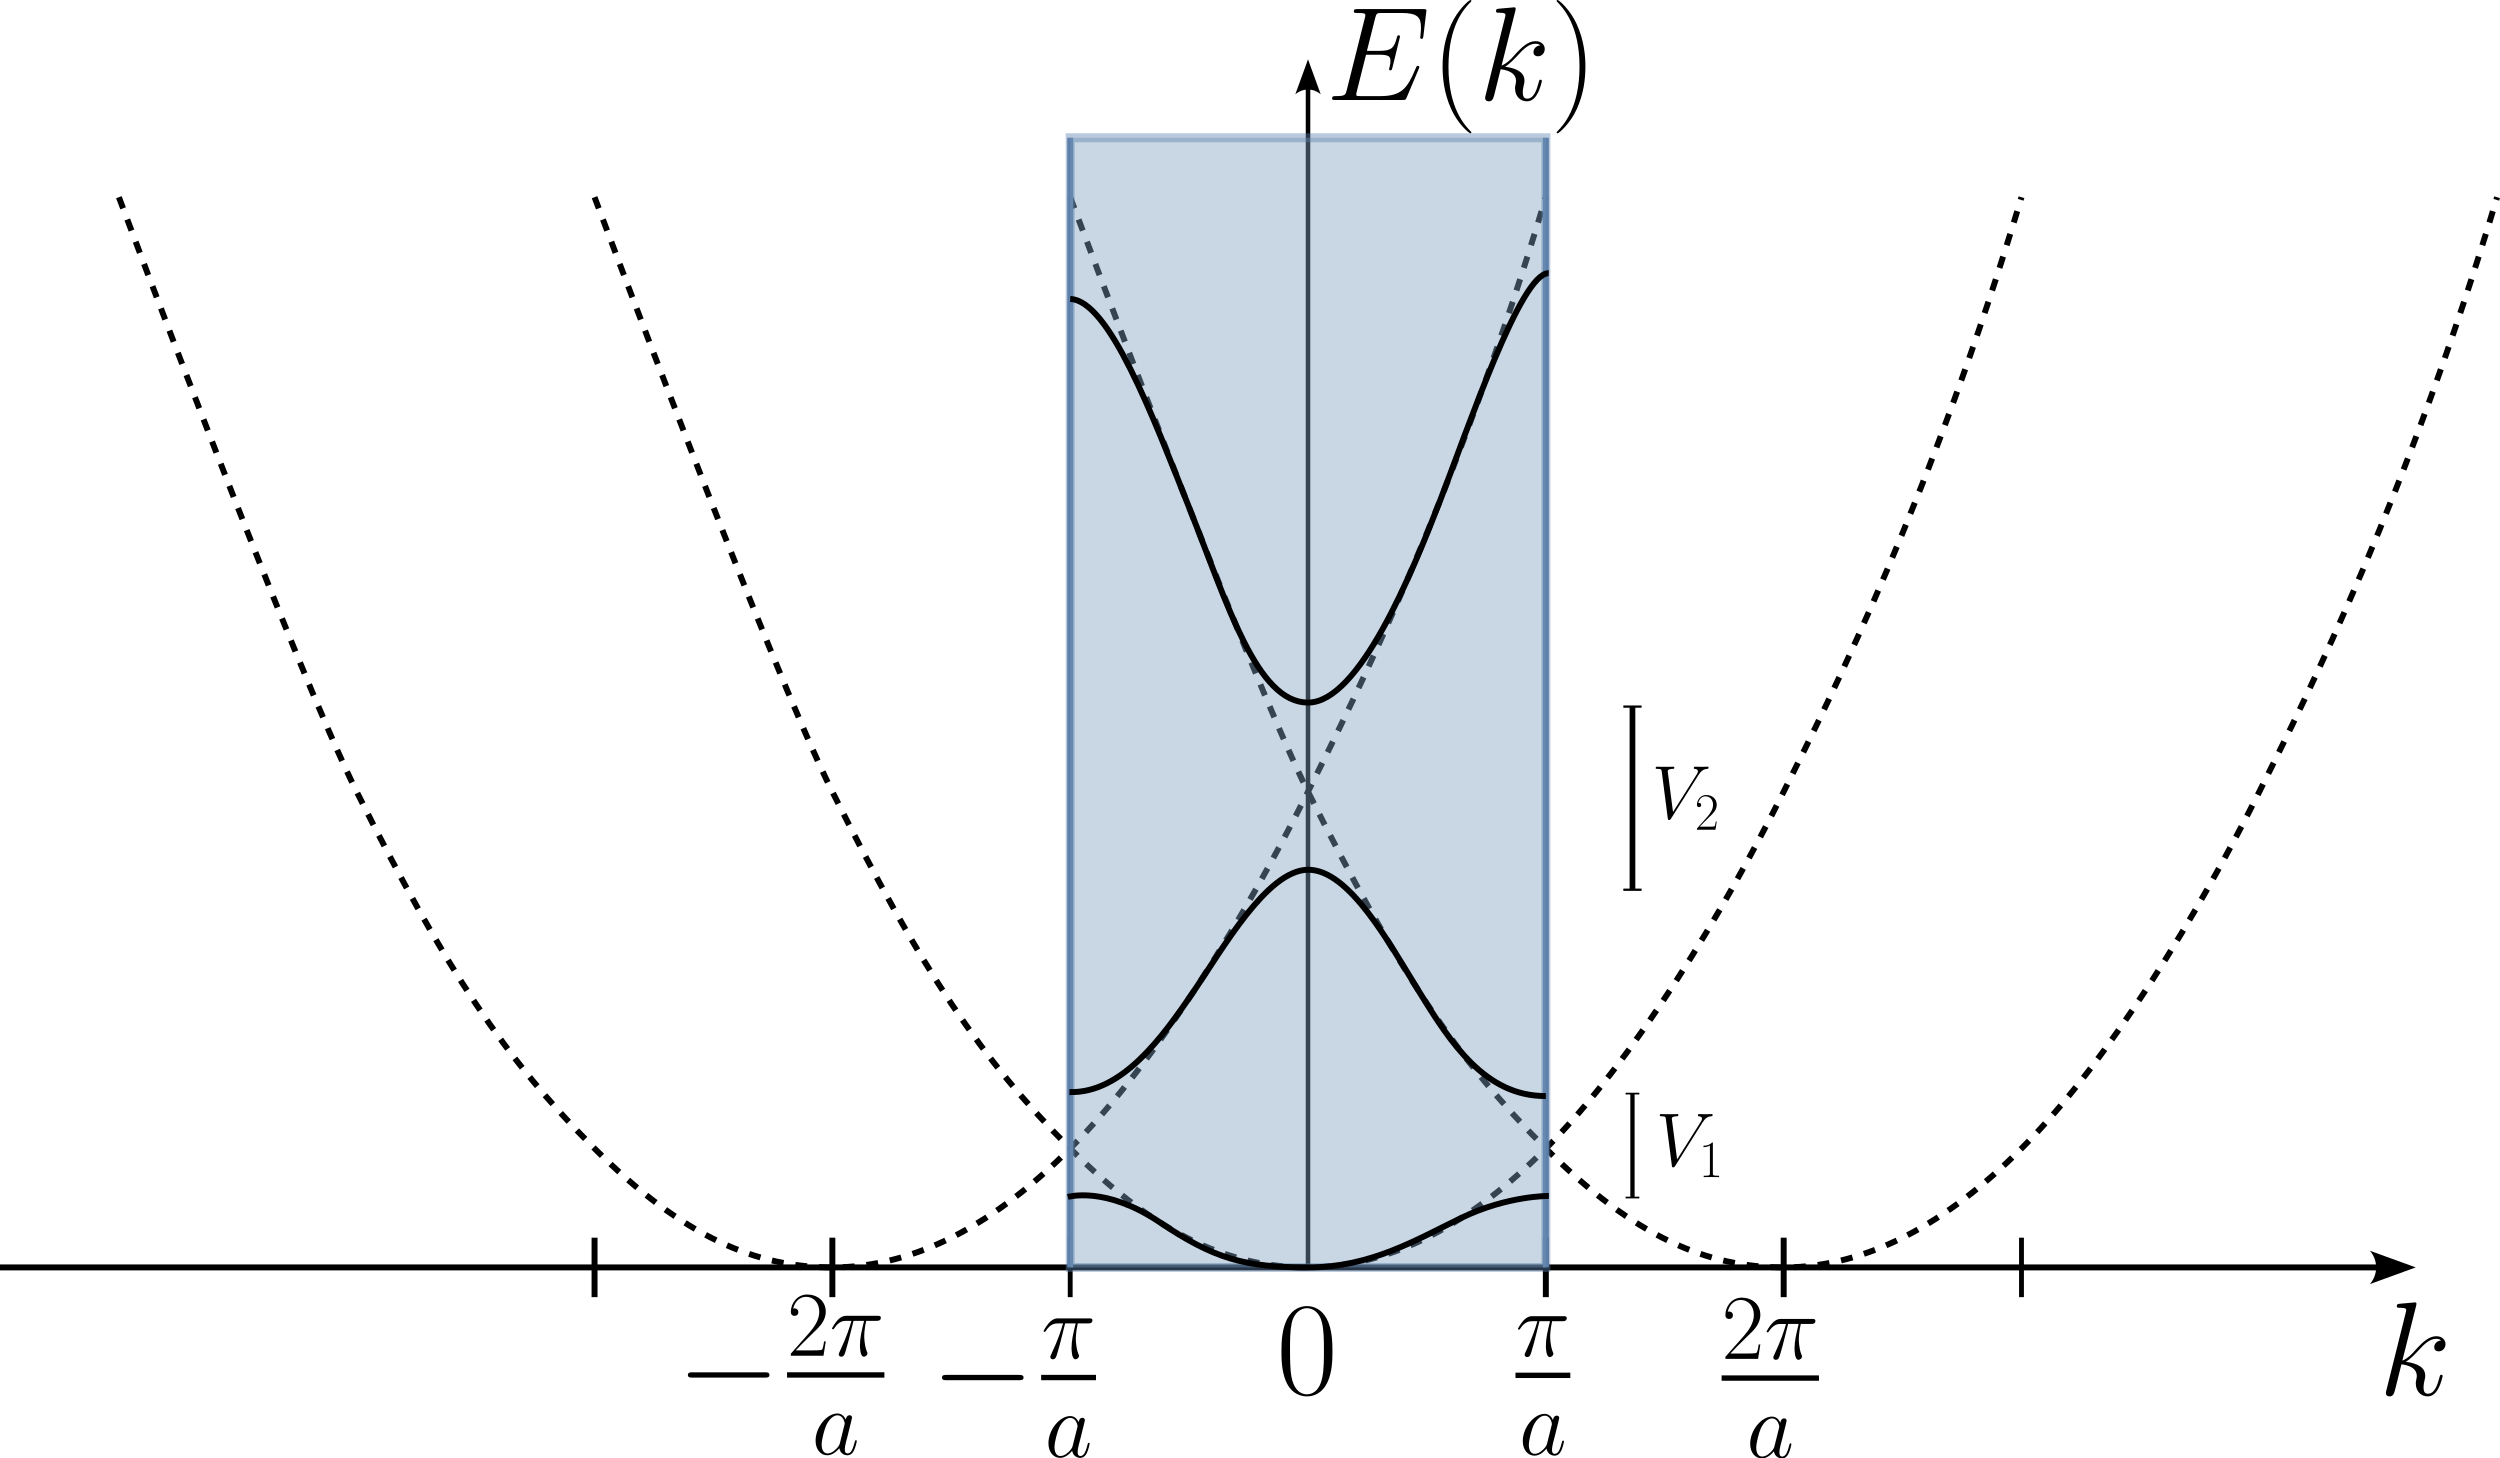 <?xml version="1.0" encoding="UTF-8" standalone="no"?>
<!-- Created with Inkscape (http://www.inkscape.org/) -->

<svg
   width="111.252mm"
   height="64.898mm"
   viewBox="0 0 111.252 64.898"
   version="1.1"
   id="svg1"
   inkscape:version="1.3.1 (91b66b0783, 2023-11-16, custom)"
   sodipodi:docname="quasifreemodel.svg"
   xmlns:inkscape="http://www.inkscape.org/namespaces/inkscape"
   xmlns:sodipodi="http://sodipodi.sourceforge.net/DTD/sodipodi-0.dtd"
   xmlns="http://www.w3.org/2000/svg"
   xmlns:svg="http://www.w3.org/2000/svg">
  <sodipodi:namedview
     id="namedview1"
     pagecolor="#505050"
     bordercolor="#eeeeee"
     borderopacity="1"
     inkscape:showpageshadow="0"
     inkscape:pageopacity="0"
     inkscape:pagecheckerboard="0"
     inkscape:deskcolor="#d1d1d1"
     inkscape:document-units="mm"
     showgrid="false"
     inkscape:zoom="2.9148709"
     inkscape:cx="221.62216"
     inkscape:cy="181.48316"
     inkscape:window-width="1908"
     inkscape:window-height="1066"
     inkscape:window-x="1924"
     inkscape:window-y="5"
     inkscape:window-maximized="1"
     inkscape:current-layer="layer1">
    <inkscape:grid
       id="grid1"
       units="px"
       originx="-37.042"
       originy="-54.724"
       spacingx="0.265"
       spacingy="0.265"
       empcolor="#0099e5"
       empopacity="0.302"
       color="#0099e5"
       opacity="0.149"
       empspacing="5"
       dotted="false"
       gridanglex="30"
       gridanglez="30"
       visible="false" />
  </sodipodi:namedview>
  <defs
     id="defs1">
    <marker
       style="overflow:visible"
       id="marker10"
       refX="0"
       refY="0"
       orient="auto-start-reverse"
       inkscape:stockid="Concave triangle arrow"
       markerWidth="1"
       markerHeight="1"
       viewBox="0 0 1 1"
       inkscape:isstock="true"
       inkscape:collect="always"
       preserveAspectRatio="xMidYMid">
      <path
         transform="scale(0.7)"
         d="M -2,-4 9,0 -2,4 c 2,-2.33 2,-5.66 0,-8 z"
         style="fill:context-stroke;fill-rule:evenodd;stroke:none"
         id="path10" />
    </marker>
    <marker
       style="overflow:visible"
       id="ConcaveTriangle"
       refX="0"
       refY="0"
       orient="auto-start-reverse"
       inkscape:stockid="Concave triangle arrow"
       markerWidth="1"
       markerHeight="1"
       viewBox="0 0 1 1"
       inkscape:isstock="true"
       inkscape:collect="always"
       preserveAspectRatio="xMidYMid">
      <path
         transform="scale(0.7)"
         d="M -2,-4 9,0 -2,4 c 2,-2.33 2,-5.66 0,-8 z"
         style="fill:context-stroke;fill-rule:evenodd;stroke:none"
         id="path9" />
    </marker>
    <marker
       style="overflow:visible"
       id="marker48-1"
       refX="0"
       refY="0"
       orient="auto"
       inkscape:stockid="Stop"
       markerWidth="0.4"
       markerHeight="0.4"
       viewBox="0 0 1 1"
       inkscape:isstock="true"
       inkscape:collect="always"
       preserveAspectRatio="xMidYMid">
      <path
         style="fill:none;stroke:context-stroke;stroke-width:1"
         d="M 0,4 V -4"
         id="path48-8" />
    </marker>
    <marker
       style="overflow:visible"
       id="Stop-7"
       refX="0"
       refY="0"
       orient="auto"
       inkscape:stockid="Stop"
       markerWidth="0.4"
       markerHeight="0.4"
       viewBox="0 0 1 1"
       inkscape:isstock="true"
       inkscape:collect="always"
       preserveAspectRatio="xMidYMid">
      <path
         style="fill:none;stroke:context-stroke;stroke-width:1"
         d="M 0,4 V -4"
         id="path47-9" />
    </marker>
    <marker
       style="overflow:visible"
       id="marker48-1-7"
       refX="0"
       refY="0"
       orient="auto"
       inkscape:stockid="Stop"
       markerWidth="0.4"
       markerHeight="0.4"
       viewBox="0 0 1 1"
       inkscape:isstock="true"
       inkscape:collect="always"
       preserveAspectRatio="xMidYMid">
      <path
         style="fill:none;stroke:context-stroke;stroke-width:1"
         d="M 0,4 V -4"
         id="path48-8-5" />
    </marker>
    <marker
       style="overflow:visible"
       id="Stop-7-9"
       refX="0"
       refY="0"
       orient="auto"
       inkscape:stockid="Stop"
       markerWidth="0.4"
       markerHeight="0.4"
       viewBox="0 0 1 1"
       inkscape:isstock="true"
       inkscape:collect="always"
       preserveAspectRatio="xMidYMid">
      <path
         style="fill:none;stroke:context-stroke;stroke-width:1"
         d="M 0,4 V -4"
         id="path47-9-2" />
    </marker>
  </defs>
  <g
     inkscape:label="Layer 1"
     inkscape:groupmode="layer"
     id="layer1"
     transform="translate(-37.042, -54.724)">
    <path
       style="fill:none;stroke:#000000;stroke-width:0.265px;stroke-linecap:butt;stroke-linejoin:miter;stroke-opacity:1;marker-end:url(#marker10)"
       d="M 37.042,111.125 H 142.875"
       id="path1" />
    <path
       style="fill:none;stroke:#000000;stroke-width:0.202px;stroke-linecap:butt;stroke-linejoin:miter;stroke-opacity:1;marker-end:url(#ConcaveTriangle)"
       d="M 95.25,111.125 V 58.638"
       id="path2" />
    <path
       style="fill:none;stroke:#000000;stroke-width:0.265px;stroke-linecap:butt;stroke-linejoin:miter;stroke-dasharray:0.529, 0.529;stroke-dashoffset:0;stroke-opacity:1"
       d="m 63.5,63.5 c 0,0 7.832,20.956 10.583,26.458 3.969,7.938 6.615,11.906 10.583,15.875 3.969,3.969 7.213,5.292 10.583,5.292 3.804,0 7.343,-2.051 10.583,-5.292 3.969,-3.969 7.938,-10.583 10.583,-15.875 C 118.55,85.692 123.031,76.729 127,63.5"
       id="path3"
       sodipodi:nodetypes="csssssc" />
    <path
       style="fill:none;stroke:#000000;stroke-width:0.265px;stroke-linecap:butt;stroke-linejoin:miter;stroke-dasharray:0.529, 0.529;stroke-dashoffset:0;stroke-opacity:1"
       d="m 42.333,63.5 c 0,0 7.832,20.956 10.583,26.458 3.969,7.938 6.615,11.906 10.583,15.875 3.969,3.969 7.213,5.292 10.583,5.292 3.804,0 7.343,-2.051 10.583,-5.292 3.969,-3.969 7.938,-10.583 10.583,-15.875 2.133,-4.266 6.615,-13.229 10.583,-26.458"
       id="path3-1"
       sodipodi:nodetypes="csssssc" />
    <path
       style="fill:none;stroke:#000000;stroke-width:0.265px;stroke-linecap:butt;stroke-linejoin:miter;stroke-dasharray:0.529, 0.529;stroke-dashoffset:0;stroke-opacity:1"
       d="m 84.667,63.5 c 0,0 7.832,20.956 10.583,26.458 3.969,7.938 6.615,11.906 10.583,15.875 3.969,3.969 7.213,5.292 10.583,5.292 3.804,0 7.343,-2.051 10.583,-5.292 3.969,-3.969 7.938,-10.583 10.583,-15.875 2.133,-4.266 6.615,-13.229 10.583,-26.458"
       id="path3-9"
       sodipodi:nodetypes="csssssc" />
    <path
       style="fill:none;stroke:#000000;stroke-width:0.265px;stroke-linecap:butt;stroke-linejoin:miter;stroke-opacity:1"
       d="m 105.833,109.802 v 2.646"
       id="path4" />
    <path
       style="fill:none;stroke:#000000;stroke-width:0.265px;stroke-linecap:butt;stroke-linejoin:miter;stroke-opacity:1"
       d="m 116.417,109.802 v 2.646"
       id="path5" />
    <path
       style="fill:none;stroke:#000000;stroke-width:0.216px;stroke-linecap:butt;stroke-linejoin:miter;stroke-opacity:1"
       d="m 127,109.802 v 2.646"
       id="path6" />
    <path
       style="fill:none;stroke:#000000;stroke-width:0.265px;stroke-linecap:butt;stroke-linejoin:miter;stroke-opacity:1"
       d="m 63.5,109.802 v 2.646"
       id="path4-5" />
    <path
       style="fill:none;stroke:#000000;stroke-width:0.265px;stroke-linecap:butt;stroke-linejoin:miter;stroke-opacity:1"
       d="m 74.083,109.802 v 2.646"
       id="path5-3" />
    <path
       style="fill:none;stroke:#000000;stroke-width:0.216px;stroke-linecap:butt;stroke-linejoin:miter;stroke-opacity:1"
       d="m 84.667,109.802 v 2.646"
       id="path6-5" />
    <path
       style="fill:#5e81ac;stroke:#5e81ac;stroke-width:0.265px;stroke-linecap:butt;stroke-linejoin:miter;stroke-opacity:1"
       d="M 84.667,111.125 V 60.854"
       id="path7" />
    <path
       style="fill:#5e81ac;stroke:#5e81ac;stroke-width:0.265px;stroke-linecap:butt;stroke-linejoin:miter;stroke-opacity:1"
       d="M 105.833,60.854 V 111.125"
       id="path8" />
    <rect
       style="font-variation-settings:normal;opacity:0.422;vector-effect:none;fill:#81a1c1;fill-opacity:1;fill-rule:evenodd;stroke:#5e81ac;stroke-width:0.4;stroke-linecap:round;stroke-linejoin:miter;stroke-miterlimit:2;stroke-dasharray:none;stroke-dashoffset:0;stroke-opacity:1;-inkscape-stroke:none;paint-order:stroke fill markers;stop-color:#000000;stop-opacity:1"
       id="rect8"
       width="21.167"
       height="50.271"
       x="84.667"
       y="60.854" />
    <g
       inkscape:label=""
       transform="matrix(0.679,0,0,0.679,104.482,113.294)"
       id="g13">
      <g
         fill="#000000"
         fill-opacity="1"
         id="g3"
         transform="matrix(0.353,0,0,0.353,-1.124,-0.699)">
        <g
           id="use2"
           transform="translate(3.188,9.404)">
          <path
             d="M 4.453,-6.484 H 6.406 C 5.938,-4.562 5.641,-3.312 5.641,-1.922 c 0,0.234 0,2.094 0.719,2.094 0.359,0 0.672,-0.328 0.672,-0.625 0,-0.078 0,-0.109 -0.125,-0.375 C 6.438,-2.016 6.438,-3.5 6.438,-3.609 c 0,-0.109 0,-1.328 0.359,-2.875 h 1.938 c 0.219,0 0.781,0 0.781,-0.562 0,-0.375 -0.328,-0.375 -0.625,-0.375 H 3.219 c -0.391,0 -0.984,0 -1.766,0.844 -0.453,0.5 -1,1.406 -1,1.516 0,0.109 0.078,0.141 0.188,0.141 0.109,0 0.141,-0.047 0.219,-0.156 0.891,-1.406 1.797,-1.406 2.219,-1.406 H 4.062 c -0.375,1.281 -0.812,2.781 -2.219,5.797 -0.141,0.281 -0.141,0.312 -0.141,0.406 0,0.375 0.312,0.453 0.469,0.453 0.5,0 0.641,-0.453 0.844,-1.172 C 3.281,-1.875 3.281,-1.906 3.469,-2.594 Z m 0,0"
             id="path11" />
        </g>
      </g>
      <path
         fill="none"
         stroke-width="0.996"
         stroke-linecap="butt"
         stroke-linejoin="miter"
         stroke="#000000"
         stroke-opacity="1"
         stroke-miterlimit="10"
         d="M 0,10.987 H 10.18"
         id="path12"
         transform="scale(0.353)" />
      <g
         fill="#000000"
         fill-opacity="1"
         id="g4"
         transform="matrix(0.353,0,0,0.353,-1.124,-0.699)">
        <g
           id="use3"
           transform="translate(3.854,27.711)">
          <path
             d="M 5.188,-2.047 C 5.094,-1.75 5.094,-1.719 4.859,-1.391 c -0.375,0.484 -1.141,1.219 -1.953,1.219 -0.703,0 -1.094,-0.641 -1.094,-1.656 0,-0.938 0.531,-2.875 0.859,-3.594 C 3.25,-6.625 4.062,-7.25 4.734,-7.25 c 1.141,0 1.359,1.406 1.359,1.547 0,0.016 -0.047,0.25 -0.062,0.281 z m 1.094,-4.406 C 6.094,-6.906 5.625,-7.594 4.734,-7.594 c -1.938,0 -4.047,2.516 -4.047,5.062 0,1.703 1,2.703 2.172,2.703 0.953,0 1.75,-0.734 2.234,-1.312 0.172,1.016 0.984,1.312 1.5,1.312 0.516,0 0.938,-0.312 1.234,-0.922 C 8.109,-1.344 8.344,-2.391 8.344,-2.469 8.344,-2.547 8.281,-2.625 8.172,-2.625 8.031,-2.625 8,-2.531 7.938,-2.266 7.672,-1.25 7.359,-0.172 6.641,-0.172 c -0.5,0 -0.531,-0.453 -0.531,-0.797 0,-0.391 0.062,-0.578 0.203,-1.25 0.125,-0.438 0.219,-0.812 0.344,-1.312 0.641,-2.578 0.797,-3.203 0.797,-3.297 0,-0.25 -0.188,-0.438 -0.438,-0.438 -0.562,0 -0.703,0.609 -0.734,0.812 z m 0,0"
             id="path13" />
        </g>
      </g>
    </g>
    <g
       inkscape:label=""
       transform="matrix(0.679,0,0,0.679,78.961,113.392)"
       id="g17">
      <g
         fill="#000000"
         fill-opacity="1"
         id="g15"
         transform="matrix(0.353,0,0,0.353,-1.431,-0.699)">
        <g
           id="g14"
           transform="translate(1.993,19.164)">
          <path
             d="m 16.328,-5.703 c 0.422,0 0.875,0 0.875,-0.484 0,-0.5 -0.453,-0.5 -0.875,-0.5 H 2.922 c -0.422,0 -0.859,0 -0.859,0.5 0,0.484 0.438,0.484 0.859,0.484 z m 0,0"
             id="path14" />
        </g>
      </g>
      <g
         fill="#000000"
         fill-opacity="1"
         id="g5"
         transform="matrix(0.353,0,0,0.353,-1.431,-0.699)">
        <g
           id="use4"
           transform="translate(22.467,9.404)">
          <path
             d="M 4.453,-6.484 H 6.406 C 5.938,-4.562 5.641,-3.312 5.641,-1.922 c 0,0.234 0,2.094 0.719,2.094 0.359,0 0.672,-0.328 0.672,-0.625 0,-0.078 0,-0.109 -0.125,-0.375 C 6.438,-2.016 6.438,-3.5 6.438,-3.609 c 0,-0.109 0,-1.328 0.359,-2.875 h 1.938 c 0.219,0 0.781,0 0.781,-0.562 0,-0.375 -0.328,-0.375 -0.625,-0.375 H 3.219 c -0.391,0 -0.984,0 -1.766,0.844 -0.453,0.5 -1,1.406 -1,1.516 0,0.109 0.078,0.141 0.188,0.141 0.109,0 0.141,-0.047 0.219,-0.156 0.891,-1.406 1.797,-1.406 2.219,-1.406 H 4.062 c -0.375,1.281 -0.812,2.781 -2.219,5.797 -0.141,0.281 -0.141,0.312 -0.141,0.406 0,0.375 0.312,0.453 0.469,0.453 0.5,0 0.641,-0.453 0.844,-1.172 C 3.281,-1.875 3.281,-1.906 3.469,-2.594 Z m 0,0"
             id="path15" />
        </g>
      </g>
      <path
         fill="none"
         stroke-width="0.996"
         stroke-linecap="butt"
         stroke-linejoin="miter"
         stroke="#000000"
         stroke-opacity="1"
         stroke-miterlimit="10"
         d="M 18.413,10.987 H 28.593"
         id="path16"
         transform="scale(0.353)" />
      <g
         fill="#000000"
         fill-opacity="1"
         id="g6"
         transform="matrix(0.353,0,0,0.353,-1.431,-0.699)">
        <g
           id="use5"
           transform="translate(23.132,27.711)">
          <path
             d="M 5.188,-2.047 C 5.094,-1.75 5.094,-1.719 4.859,-1.391 c -0.375,0.484 -1.141,1.219 -1.953,1.219 -0.703,0 -1.094,-0.641 -1.094,-1.656 0,-0.938 0.531,-2.875 0.859,-3.594 C 3.25,-6.625 4.062,-7.25 4.734,-7.25 c 1.141,0 1.359,1.406 1.359,1.547 0,0.016 -0.047,0.25 -0.062,0.281 z m 1.094,-4.406 C 6.094,-6.906 5.625,-7.594 4.734,-7.594 c -1.938,0 -4.047,2.516 -4.047,5.062 0,1.703 1,2.703 2.172,2.703 0.953,0 1.75,-0.734 2.234,-1.312 0.172,1.016 0.984,1.312 1.5,1.312 0.516,0 0.938,-0.312 1.234,-0.922 C 8.109,-1.344 8.344,-2.391 8.344,-2.469 8.344,-2.547 8.281,-2.625 8.172,-2.625 8.031,-2.625 8,-2.531 7.938,-2.266 7.672,-1.25 7.359,-0.172 6.641,-0.172 c -0.5,0 -0.531,-0.453 -0.531,-0.797 0,-0.391 0.062,-0.578 0.203,-1.25 0.125,-0.438 0.219,-0.812 0.344,-1.312 0.641,-2.578 0.797,-3.203 0.797,-3.297 0,-0.25 -0.188,-0.438 -0.438,-0.438 -0.562,0 -0.703,0.609 -0.734,0.812 z m 0,0"
             id="path17" />
        </g>
      </g>
    </g>
    <g
       inkscape:label=""
       transform="matrix(0.679,0,0,0.679,67.653,112.33)"
       id="g23">
      <g
         fill="#000000"
         fill-opacity="1"
         id="g19"
         transform="matrix(0.353,0,0,0.353,-1.431,-0.605)">
        <g
           id="g18"
           transform="translate(1.993,22.849)">
          <path
             d="m 16.328,-5.703 c 0.422,0 0.875,0 0.875,-0.484 0,-0.5 -0.453,-0.5 -0.875,-0.5 H 2.922 c -0.422,0 -0.859,0 -0.859,0.5 0,0.484 0.438,0.484 0.859,0.484 z m 0,0"
             id="path18" />
        </g>
      </g>
      <g
         fill="#000000"
         fill-opacity="1"
         id="g21"
         transform="matrix(0.353,0,0,0.353,-1.431,-0.605)">
        <g
           id="g20"
           transform="translate(22.467,13.089)">
          <path
             d="M 7.188,-2.672 H 6.875 c -0.172,1.219 -0.312,1.438 -0.391,1.531 C 6.406,-1 5.172,-1 4.922,-1 H 1.625 c 0.609,-0.672 1.812,-1.891 3.281,-3.312 1.047,-0.984 2.281,-2.156 2.281,-3.859 0,-2.031 -1.625,-3.203 -3.438,-3.203 -1.891,0 -3.047,1.656 -3.047,3.219 0,0.672 0.5,0.75 0.703,0.75 0.172,0 0.688,-0.094 0.688,-0.703 0,-0.531 -0.438,-0.688 -0.688,-0.688 -0.094,0 -0.203,0.016 -0.266,0.047 0.328,-1.453 1.328,-2.188 2.375,-2.188 1.5,0 2.469,1.188 2.469,2.766 0,1.484 -0.875,2.781 -1.859,3.906 l -3.422,3.875 V 0 h 6.062 z m 0,0"
             id="path19" />
        </g>
      </g>
      <g
         fill="#000000"
         fill-opacity="1"
         id="g7"
         transform="matrix(0.353,0,0,0.353,-1.431,-0.605)">
        <g
           id="use6"
           transform="translate(30.362,13.089)">
          <path
             d="M 4.453,-6.484 H 6.406 C 5.938,-4.562 5.641,-3.312 5.641,-1.922 c 0,0.234 0,2.094 0.719,2.094 0.359,0 0.672,-0.328 0.672,-0.625 0,-0.078 0,-0.109 -0.125,-0.375 C 6.438,-2.016 6.438,-3.5 6.438,-3.609 c 0,-0.109 0,-1.328 0.359,-2.875 h 1.938 c 0.219,0 0.781,0 0.781,-0.562 0,-0.375 -0.328,-0.375 -0.625,-0.375 H 3.219 c -0.391,0 -0.984,0 -1.766,0.844 -0.453,0.5 -1,1.406 -1,1.516 0,0.109 0.078,0.141 0.188,0.141 0.109,0 0.141,-0.047 0.219,-0.156 0.891,-1.406 1.797,-1.406 2.219,-1.406 H 4.062 c -0.375,1.281 -0.812,2.781 -2.219,5.797 -0.141,0.281 -0.141,0.312 -0.141,0.406 0,0.375 0.312,0.453 0.469,0.453 0.5,0 0.641,-0.453 0.844,-1.172 C 3.281,-1.875 3.281,-1.906 3.469,-2.594 Z m 0,0"
             id="path21" />
        </g>
      </g>
      <path
         fill="none"
         stroke-width="0.996"
         stroke-linecap="butt"
         stroke-linejoin="miter"
         stroke="#000000"
         stroke-opacity="1"
         stroke-miterlimit="10"
         d="M 18.413,14.938 H 36.487"
         id="path22"
         transform="scale(0.353)" />
      <g
         fill="#000000"
         fill-opacity="1"
         id="g8"
         transform="matrix(0.353,0,0,0.353,-1.431,-0.605)">
        <g
           id="use7"
           transform="translate(27.08,31.396)">
          <path
             d="M 5.188,-2.047 C 5.094,-1.75 5.094,-1.719 4.859,-1.391 c -0.375,0.484 -1.141,1.219 -1.953,1.219 -0.703,0 -1.094,-0.641 -1.094,-1.656 0,-0.938 0.531,-2.875 0.859,-3.594 C 3.25,-6.625 4.062,-7.25 4.734,-7.25 c 1.141,0 1.359,1.406 1.359,1.547 0,0.016 -0.047,0.25 -0.062,0.281 z m 1.094,-4.406 C 6.094,-6.906 5.625,-7.594 4.734,-7.594 c -1.938,0 -4.047,2.516 -4.047,5.062 0,1.703 1,2.703 2.172,2.703 0.953,0 1.75,-0.734 2.234,-1.312 0.172,1.016 0.984,1.312 1.5,1.312 0.516,0 0.938,-0.312 1.234,-0.922 C 8.109,-1.344 8.344,-2.391 8.344,-2.469 8.344,-2.547 8.281,-2.625 8.172,-2.625 8.031,-2.625 8,-2.531 7.938,-2.266 7.672,-1.25 7.359,-0.172 6.641,-0.172 c -0.5,0 -0.531,-0.453 -0.531,-0.797 0,-0.391 0.062,-0.578 0.203,-1.25 0.125,-0.438 0.219,-0.812 0.344,-1.312 0.641,-2.578 0.797,-3.203 0.797,-3.297 0,-0.25 -0.188,-0.438 -0.438,-0.438 -0.562,0 -0.703,0.609 -0.734,0.812 z m 0,0"
             id="path23" />
        </g>
      </g>
    </g>
    <g
       inkscape:label=""
       transform="matrix(0.679,0,0,0.679,113.655,112.469)"
       id="g30">
      <g
         fill="#000000"
         fill-opacity="1"
         id="g25"
         transform="matrix(0.353,0,0,0.353,-1.124,-0.605)">
        <g
           id="g24"
           transform="translate(3.188,13.089)">
          <path
             d="M 7.188,-2.672 H 6.875 c -0.172,1.219 -0.312,1.438 -0.391,1.531 C 6.406,-1 5.172,-1 4.922,-1 H 1.625 c 0.609,-0.672 1.812,-1.891 3.281,-3.312 1.047,-0.984 2.281,-2.156 2.281,-3.859 0,-2.031 -1.625,-3.203 -3.438,-3.203 -1.891,0 -3.047,1.656 -3.047,3.219 0,0.672 0.5,0.75 0.703,0.75 0.172,0 0.688,-0.094 0.688,-0.703 0,-0.531 -0.438,-0.688 -0.688,-0.688 -0.094,0 -0.203,0.016 -0.266,0.047 0.328,-1.453 1.328,-2.188 2.375,-2.188 1.5,0 2.469,1.188 2.469,2.766 0,1.484 -0.875,2.781 -1.859,3.906 l -3.422,3.875 V 0 h 6.062 z m 0,0"
             id="path24" />
        </g>
      </g>
      <g
         fill="#000000"
         fill-opacity="1"
         id="g27"
         transform="matrix(0.353,0,0,0.353,-1.124,-0.605)">
        <g
           id="g26"
           transform="translate(11.083,13.089)">
          <path
             d="M 4.453,-6.484 H 6.406 C 5.938,-4.562 5.641,-3.312 5.641,-1.922 c 0,0.234 0,2.094 0.719,2.094 0.359,0 0.672,-0.328 0.672,-0.625 0,-0.078 0,-0.109 -0.125,-0.375 C 6.438,-2.016 6.438,-3.5 6.438,-3.609 c 0,-0.109 0,-1.328 0.359,-2.875 h 1.938 c 0.219,0 0.781,0 0.781,-0.562 0,-0.375 -0.328,-0.375 -0.625,-0.375 H 3.219 c -0.391,0 -0.984,0 -1.766,0.844 -0.453,0.5 -1,1.406 -1,1.516 0,0.109 0.078,0.141 0.188,0.141 0.109,0 0.141,-0.047 0.219,-0.156 0.891,-1.406 1.797,-1.406 2.219,-1.406 H 4.062 c -0.375,1.281 -0.812,2.781 -2.219,5.797 -0.141,0.281 -0.141,0.312 -0.141,0.406 0,0.375 0.312,0.453 0.469,0.453 0.5,0 0.641,-0.453 0.844,-1.172 C 3.281,-1.875 3.281,-1.906 3.469,-2.594 Z m 0,0"
             id="path25" />
        </g>
      </g>
      <path
         fill="none"
         stroke-width="0.996"
         stroke-linecap="butt"
         stroke-linejoin="miter"
         stroke="#000000"
         stroke-opacity="1"
         stroke-miterlimit="10"
         d="M 0,14.938 H 18.074"
         id="path27"
         transform="scale(0.353)" />
      <g
         fill="#000000"
         fill-opacity="1"
         id="g29"
         transform="matrix(0.353,0,0,0.353,-1.124,-0.605)">
        <g
           id="g28"
           transform="translate(7.801,31.396)">
          <path
             d="M 5.188,-2.047 C 5.094,-1.75 5.094,-1.719 4.859,-1.391 c -0.375,0.484 -1.141,1.219 -1.953,1.219 -0.703,0 -1.094,-0.641 -1.094,-1.656 0,-0.938 0.531,-2.875 0.859,-3.594 C 3.25,-6.625 4.062,-7.25 4.734,-7.25 c 1.141,0 1.359,1.406 1.359,1.547 0,0.016 -0.047,0.25 -0.062,0.281 z m 1.094,-4.406 C 6.094,-6.906 5.625,-7.594 4.734,-7.594 c -1.938,0 -4.047,2.516 -4.047,5.062 0,1.703 1,2.703 2.172,2.703 0.953,0 1.75,-0.734 2.234,-1.312 0.172,1.016 0.984,1.312 1.5,1.312 0.516,0 0.938,-0.312 1.234,-0.922 C 8.109,-1.344 8.344,-2.391 8.344,-2.469 8.344,-2.547 8.281,-2.625 8.172,-2.625 8.031,-2.625 8,-2.531 7.938,-2.266 7.672,-1.25 7.359,-0.172 6.641,-0.172 c -0.5,0 -0.531,-0.453 -0.531,-0.797 0,-0.391 0.062,-0.578 0.203,-1.25 0.125,-0.438 0.219,-0.812 0.344,-1.312 0.641,-2.578 0.797,-3.203 0.797,-3.297 0,-0.25 -0.188,-0.438 -0.438,-0.438 -0.562,0 -0.703,0.609 -0.734,0.812 z m 0,0"
             id="path28" />
        </g>
      </g>
    </g>
    <g
       inkscape:label=""
       transform="matrix(0.679,0,0,0.679,94.067,112.846)"
       id="g31">
      <g
         fill="#000000"
         fill-opacity="1"
         id="g2"
         transform="matrix(0.353,0,0,0.353,-1.034,-0.563)">
        <g
           id="use1"
           transform="translate(1.993,17.97)">
          <path
             d="m 10.406,-7.953 c 0,-1.516 -0.016,-4.094 -1.062,-6.078 -0.922,-1.734 -2.375,-2.344 -3.672,-2.344 -1.188,0 -2.703,0.547 -3.641,2.328 -0.984,1.859 -1.094,4.156 -1.094,6.094 0,1.406 0.031,3.562 0.797,5.453 1.062,2.547 2.969,2.891 3.938,2.891 1.141,0 2.875,-0.469 3.891,-2.812 0.75,-1.719 0.844,-3.719 0.844,-5.531 z M 5.672,0 C 4.094,0 3.141,-1.359 2.797,-3.25 2.531,-4.703 2.531,-6.844 2.531,-8.234 c 0,-1.906 0,-3.484 0.312,-5 0.484,-2.109 1.859,-2.75 2.828,-2.75 1.016,0 2.328,0.672 2.797,2.703 0.328,1.406 0.359,3.078 0.359,5.047 0,1.625 0,3.594 -0.297,5.062 C 8,-0.469 6.547,0 5.672,0 Z m 0,0"
             id="path30" />
        </g>
      </g>
    </g>
    <g
       inkscape:label=""
       transform="matrix(0.679,0,0,0.679,143.217,112.681)"
       id="g34">
      <g
         fill="#000000"
         fill-opacity="1"
         id="g33"
         transform="matrix(0.353,0,0,0.353,-1.183,-0.706)">
        <g
           id="g32"
           transform="translate(1.993,19.205)">
          <path
             d="m 6.969,-16.578 c 0.016,-0.094 0.062,-0.25 0.062,-0.375 0,-0.25 -0.234,-0.25 -0.297,-0.25 -0.016,0 -0.906,0.078 -1.359,0.125 -0.422,0.031 -0.797,0.078 -1.234,0.109 -0.594,0.047 -0.766,0.062 -0.766,0.516 0,0.25 0.25,0.25 0.484,0.25 1.266,0 1.266,0.219 1.266,0.469 0,0.094 0,0.141 -0.125,0.594 L 1.469,-0.969 c -0.109,0.375 -0.109,0.422 -0.109,0.578 0,0.547 0.422,0.641 0.672,0.641 0.688,0 0.844,-0.547 1.047,-1.312 l 1.156,-4.641 C 6.016,-5.5 7.094,-4.766 7.094,-3.562 c 0,0.141 0,0.234 -0.078,0.609 -0.109,0.375 -0.109,0.672 -0.109,0.797 0,1.438 0.953,2.406 2.219,2.406 1.141,0 1.734,-1.047 1.922,-1.391 0.531,-0.922 0.844,-2.297 0.844,-2.406 0,-0.125 -0.094,-0.219 -0.25,-0.219 -0.219,0 -0.234,0.094 -0.344,0.5 -0.344,1.281 -0.859,3.016 -2.125,3.016 -0.5,0 -0.828,-0.25 -0.828,-1.188 0,-0.469 0.109,-1.016 0.203,-1.391 0.109,-0.438 0.109,-0.469 0.109,-0.766 0,-1.469 -1.328,-2.281 -3.594,-2.578 0.891,-0.547 1.781,-1.516 2.125,-1.875 1.406,-1.594 2.375,-2.391 3.516,-2.391 0.578,0 0.719,0.156 0.891,0.297 -0.906,0.109 -1.266,0.75 -1.266,1.25 0,0.594 0.469,0.781 0.828,0.781 0.672,0 1.266,-0.562 1.266,-1.359 0,-0.719 -0.578,-1.453 -1.688,-1.453 -1.359,0 -2.484,0.953 -4.234,2.938 -0.25,0.297 -1.172,1.25 -2.094,1.594 z m 0,0"
             id="path31" />
        </g>
      </g>
    </g>
    <g
       inkscape:label=""
       transform="matrix(0.679,0,0,0.679,96.321,54.724)"
       id="g43">
      <g
         fill="#000000"
         fill-opacity="1"
         id="g36"
         transform="matrix(0.353,0,0,0.353,-1.105,-0.705)">
        <g
           id="g35"
           transform="translate(1.993,20.56)">
          <path
             d="M 17.219,-5.75 C 17.25,-5.828 17.328,-6 17.328,-6.094 c 0,-0.125 -0.109,-0.25 -0.25,-0.25 -0.109,0 -0.156,0.031 -0.234,0.094 -0.047,0.031 -0.047,0.078 -0.266,0.578 -1.469,3.469 -2.531,4.953 -6.484,4.953 h -3.625 c -0.344,0 -0.391,0 -0.547,-0.031 C 5.656,-0.766 5.625,-0.812 5.625,-1.016 5.625,-1.188 5.672,-1.344 5.719,-1.562 L 7.438,-8.406 h 2.453 c 1.938,0 2.078,0.422 2.078,1.172 0,0.25 0,0.469 -0.172,1.219 -0.047,0.094 -0.078,0.188 -0.078,0.266 0,0.172 0.125,0.25 0.281,0.25 0.219,0 0.234,-0.172 0.344,-0.516 l 1.406,-5.75 c 0,-0.125 -0.094,-0.25 -0.25,-0.25 -0.219,0 -0.234,0.094 -0.344,0.438 -0.5,1.906 -0.984,2.453 -3.188,2.453 h -2.359 l 1.531,-6.094 c 0.234,-0.859 0.281,-0.938 1.297,-0.938 h 3.547 c 3.047,0 3.656,0.812 3.656,2.703 0,0.016 0,0.719 -0.094,1.531 -0.031,0.094 -0.047,0.25 -0.047,0.297 0,0.203 0.125,0.281 0.266,0.281 0.172,0 0.281,-0.109 0.328,-0.547 l 0.516,-4.344 c 0,-0.078 0.047,-0.312 0.047,-0.375 0,-0.266 -0.219,-0.266 -0.672,-0.266 H 5.891 c -0.469,0 -0.719,0 -0.719,0.438 0,0.281 0.188,0.281 0.609,0.281 1.531,0 1.531,0.172 1.531,0.438 0,0.125 -0.031,0.234 -0.094,0.5 L 3.859,-1.828 c -0.219,0.859 -0.266,1.109 -2,1.109 -0.469,0 -0.719,0 -0.719,0.453 C 1.141,0 1.281,0 1.781,0 h 12.438 c 0.547,0 0.578,-0.031 0.75,-0.422 z m 0,0"
             id="path34" />
        </g>
      </g>
      <g
         fill="#000000"
         fill-opacity="1"
         id="g38"
         transform="matrix(0.353,0,0,0.353,-1.105,-0.705)">
        <g
           id="g37"
           transform="translate(21.412,20.56)">
          <path
             d="m 7.578,6.047 c 0,-0.031 0,-0.078 -0.062,-0.156 -1.141,-1.156 -4.188,-4.328 -4.188,-12.062 0,-7.734 2.984,-10.875 4.203,-12.109 0,-0.031 0.047,-0.078 0.047,-0.156 0,-0.078 -0.062,-0.125 -0.172,-0.125 -0.266,0 -2.375,1.828 -3.594,4.562 -1.234,2.75 -1.578,5.422 -1.578,7.812 0,1.781 0.172,4.797 1.656,8 1.188,2.578 3.219,4.375 3.516,4.375 0.125,0 0.172,-0.047 0.172,-0.141 z m 0,0"
             id="path36" />
        </g>
      </g>
      <g
         fill="#000000"
         fill-opacity="1"
         id="g40"
         transform="matrix(0.353,0,0,0.353,-1.105,-0.705)">
        <g
           id="g39"
           transform="translate(30.19,20.56)">
          <path
             d="m 6.969,-16.578 c 0.016,-0.094 0.062,-0.25 0.062,-0.375 0,-0.25 -0.234,-0.25 -0.297,-0.25 -0.016,0 -0.906,0.078 -1.359,0.125 -0.422,0.031 -0.797,0.078 -1.234,0.109 -0.594,0.047 -0.766,0.062 -0.766,0.516 0,0.25 0.25,0.25 0.484,0.25 1.266,0 1.266,0.219 1.266,0.469 0,0.094 0,0.141 -0.125,0.594 L 1.469,-0.969 c -0.109,0.375 -0.109,0.422 -0.109,0.578 0,0.547 0.422,0.641 0.672,0.641 0.688,0 0.844,-0.547 1.047,-1.312 l 1.156,-4.641 C 6.016,-5.5 7.094,-4.766 7.094,-3.562 c 0,0.141 0,0.234 -0.078,0.609 -0.109,0.375 -0.109,0.672 -0.109,0.797 0,1.438 0.953,2.406 2.219,2.406 1.141,0 1.734,-1.047 1.922,-1.391 0.531,-0.922 0.844,-2.297 0.844,-2.406 0,-0.125 -0.094,-0.219 -0.25,-0.219 -0.219,0 -0.234,0.094 -0.344,0.5 -0.344,1.281 -0.859,3.016 -2.125,3.016 -0.5,0 -0.828,-0.25 -0.828,-1.188 0,-0.469 0.109,-1.016 0.203,-1.391 0.109,-0.438 0.109,-0.469 0.109,-0.766 0,-1.469 -1.328,-2.281 -3.594,-2.578 0.891,-0.547 1.781,-1.516 2.125,-1.875 1.406,-1.594 2.375,-2.391 3.516,-2.391 0.578,0 0.719,0.156 0.891,0.297 -0.906,0.109 -1.266,0.75 -1.266,1.25 0,0.594 0.469,0.781 0.828,0.781 0.672,0 1.266,-0.562 1.266,-1.359 0,-0.719 -0.578,-1.453 -1.688,-1.453 -1.359,0 -2.484,0.953 -4.234,2.938 -0.25,0.297 -1.172,1.25 -2.094,1.594 z m 0,0"
             id="path38" />
        </g>
      </g>
      <g
         fill="#000000"
         fill-opacity="1"
         id="g42"
         transform="matrix(0.353,0,0,0.353,-1.105,-0.705)">
        <g
           id="g41"
           transform="translate(43.645,20.56)">
          <path
             d="m 6.516,-6.172 c 0,-1.781 -0.172,-4.812 -1.656,-8 C 3.672,-16.75 1.641,-18.562 1.344,-18.562 c -0.078,0 -0.172,0.031 -0.172,0.156 0,0.047 0.016,0.062 0.047,0.125 1.188,1.234 4.203,4.375 4.203,12.094 0,7.719 -3,10.875 -4.203,12.109 C 1.188,5.969 1.172,6 1.172,6.047 c 0,0.125 0.094,0.141 0.172,0.141 0.266,0 2.375,-1.828 3.594,-4.547 1.234,-2.75 1.578,-5.438 1.578,-7.812 z m 0,0"
             id="path40" />
        </g>
      </g>
    </g>
    <path
       style="fill:none;stroke:#000000;stroke-width:0.265px;stroke-linecap:butt;stroke-linejoin:miter;stroke-opacity:1"
       d="m 84.559,107.99 c 0,0 1.673,-0.503 4.093,1.125 2.419,1.628 3.795,2.01 6.599,2.01 2.804,0 4.816,-1.236 6.854,-2.219 2.038,-0.983 3.862,-0.961 3.862,-0.961"
       id="path43"
       sodipodi:nodetypes="csssc" />
    <path
       style="fill:none;stroke:#000000;stroke-width:0.265px;stroke-linecap:butt;stroke-linejoin:miter;stroke-opacity:1"
       d="m 105.833,103.498 c -2.703,0.02 -4.245,-2.387 -5.611,-4.599 -1.366,-2.212 -3.135,-5.48 -4.971,-5.47 -1.836,0.01 -3.815,3.553 -5.137,5.483 -1.322,1.931 -3.13,4.48 -5.482,4.41"
       id="path44" />
    <path
       style="fill:none;stroke:#000000;stroke-width:0.265px;stroke-linecap:butt;stroke-linejoin:miter;stroke-opacity:1"
       d="m 84.667,68.03 c 1.73,0.051 3.664,5.184 5.339,9.397 1.675,4.213 2.963,8.562 5.245,8.562 2.282,0 4.632,-5.772 5.872,-8.975 1.241,-3.204 3.598,-10.184 4.838,-10.131"
       id="path45"
       sodipodi:nodetypes="csssc" />
    <path
       style="fill:none;stroke:#000000;stroke-width:0.254;stroke-linecap:butt;stroke-linejoin:miter;stroke-dasharray:none;stroke-opacity:1;marker-start:url(#marker48-1);marker-end:url(#Stop-7)"
       d="m 109.688,86.169 v 8.15"
       id="path46-0" />
    <path
       style="fill:none;stroke:#000000;stroke-width:0.191;stroke-linecap:butt;stroke-linejoin:miter;stroke-dasharray:none;stroke-opacity:1;marker-start:url(#marker48-1-7);marker-end:url(#Stop-7-9)"
       d="m 109.688,103.391 v 4.623"
       id="path46-0-8" />
    <g
       inkscape:label=""
       transform="matrix(0.385,0,0,0.385,110.903,104.301)"
       id="g70">
      <g
         fill="#000000"
         fill-opacity="1"
         id="g67"
         transform="matrix(0.353,0,0,0.353,-1.177,-0.708)">
        <g
           id="g66"
           transform="translate(1.993,18.93)">
          <path
             d="m 15.344,-14.172 c 0.844,-1.344 1.609,-1.938 2.875,-2.031 0.25,-0.031 0.438,-0.031 0.438,-0.469 0,-0.109 -0.047,-0.25 -0.266,-0.25 -0.453,0 -1.516,0.047 -1.953,0.047 -0.719,0 -1.469,-0.047 -2.156,-0.047 -0.203,0 -0.453,0 -0.453,0.469 0,0.219 0.219,0.25 0.328,0.25 0.906,0.078 1.016,0.516 1.016,0.812 0,0.375 -0.359,0.938 -0.375,0.969 L 7.016,-2.078 5.281,-15.438 c 0,-0.719 1.281,-0.766 1.562,-0.766 0.375,0 0.594,0 0.594,-0.469 0,-0.25 -0.281,-0.25 -0.344,-0.25 -0.422,0 -0.922,0.047 -1.344,0.047 H 4.359 c -1.812,0 -2.547,-0.047 -2.578,-0.047 -0.141,0 -0.438,0 -0.438,0.438 0,0.281 0.172,0.281 0.562,0.281 1.266,0 1.344,0.219 1.422,0.844 l 1.969,15.281 C 5.375,0.453 5.375,0.516 5.719,0.516 c 0.297,0 0.422,-0.062 0.672,-0.469 z m 0,0"
             id="path66" />
        </g>
      </g>
      <g
         fill="#000000"
         fill-opacity="1"
         id="g69"
         transform="matrix(0.353,0,0,0.353,-1.177,-0.708)">
        <g
           id="g68"
           transform="translate(16.142,22.648)">
          <path
             d="m 4.578,-11 c 0,-0.359 -0.016,-0.375 -0.25,-0.375 -0.672,0.797 -1.688,1.062 -2.656,1.094 -0.047,0 -0.141,0 -0.156,0.031 C 1.5,-10.203 1.5,-10.172 1.5,-9.812 c 0.531,0 1.422,-0.109 2.109,-0.516 V -1.25 c 0,0.594 -0.031,0.797 -1.516,0.797 H 1.578 V 0 c 0.828,-0.016 1.688,-0.031 2.516,-0.031 0.828,0 1.688,0.016 2.516,0.031 V -0.453 H 6.094 c -1.484,0 -1.516,-0.188 -1.516,-0.797 z m 0,0"
             id="path67" />
        </g>
      </g>
    </g>
    <g
       inkscape:label=""
       transform="matrix(0.385,0,0,0.385,110.721,88.842)"
       id="g75">
      <g
         fill="#000000"
         fill-opacity="1"
         id="g72"
         transform="matrix(0.353,0,0,0.353,-1.177,-0.708)">
        <g
           id="g71"
           transform="translate(1.993,18.93)">
          <path
             d="m 15.344,-14.172 c 0.844,-1.344 1.609,-1.938 2.875,-2.031 0.25,-0.031 0.438,-0.031 0.438,-0.469 0,-0.109 -0.047,-0.25 -0.266,-0.25 -0.453,0 -1.516,0.047 -1.953,0.047 -0.719,0 -1.469,-0.047 -2.156,-0.047 -0.203,0 -0.453,0 -0.453,0.469 0,0.219 0.219,0.25 0.328,0.25 0.906,0.078 1.016,0.516 1.016,0.812 0,0.375 -0.359,0.938 -0.375,0.969 L 7.016,-2.078 5.281,-15.438 c 0,-0.719 1.281,-0.766 1.562,-0.766 0.375,0 0.594,0 0.594,-0.469 0,-0.25 -0.281,-0.25 -0.344,-0.25 -0.422,0 -0.922,0.047 -1.344,0.047 H 4.359 c -1.812,0 -2.547,-0.047 -2.578,-0.047 -0.141,0 -0.438,0 -0.438,0.438 0,0.281 0.172,0.281 0.562,0.281 1.266,0 1.344,0.219 1.422,0.844 l 1.969,15.281 C 5.375,0.453 5.375,0.516 5.719,0.516 c 0.297,0 0.422,-0.062 0.672,-0.469 z m 0,0"
             id="path70" />
        </g>
      </g>
      <g
         fill="#000000"
         fill-opacity="1"
         id="g74"
         transform="matrix(0.353,0,0,0.353,-1.177,-0.708)">
        <g
           id="g73"
           transform="translate(16.142,22.648)">
          <path
             d="M 7.188,-2.672 H 6.875 c -0.172,1.219 -0.312,1.438 -0.391,1.531 C 6.406,-1 5.172,-1 4.922,-1 H 1.625 c 0.609,-0.672 1.812,-1.891 3.281,-3.312 1.047,-0.984 2.281,-2.156 2.281,-3.859 0,-2.031 -1.625,-3.203 -3.438,-3.203 -1.891,0 -3.047,1.656 -3.047,3.219 0,0.672 0.5,0.75 0.703,0.75 0.172,0 0.688,-0.094 0.688,-0.703 0,-0.531 -0.438,-0.688 -0.688,-0.688 -0.094,0 -0.203,0.016 -0.266,0.047 0.328,-1.453 1.328,-2.188 2.375,-2.188 1.5,0 2.469,1.188 2.469,2.766 0,1.484 -0.875,2.781 -1.859,3.906 l -3.422,3.875 V 0 h 6.062 z m 0,0"
             id="path72" />
        </g>
      </g>
    </g>
  </g>
</svg>
